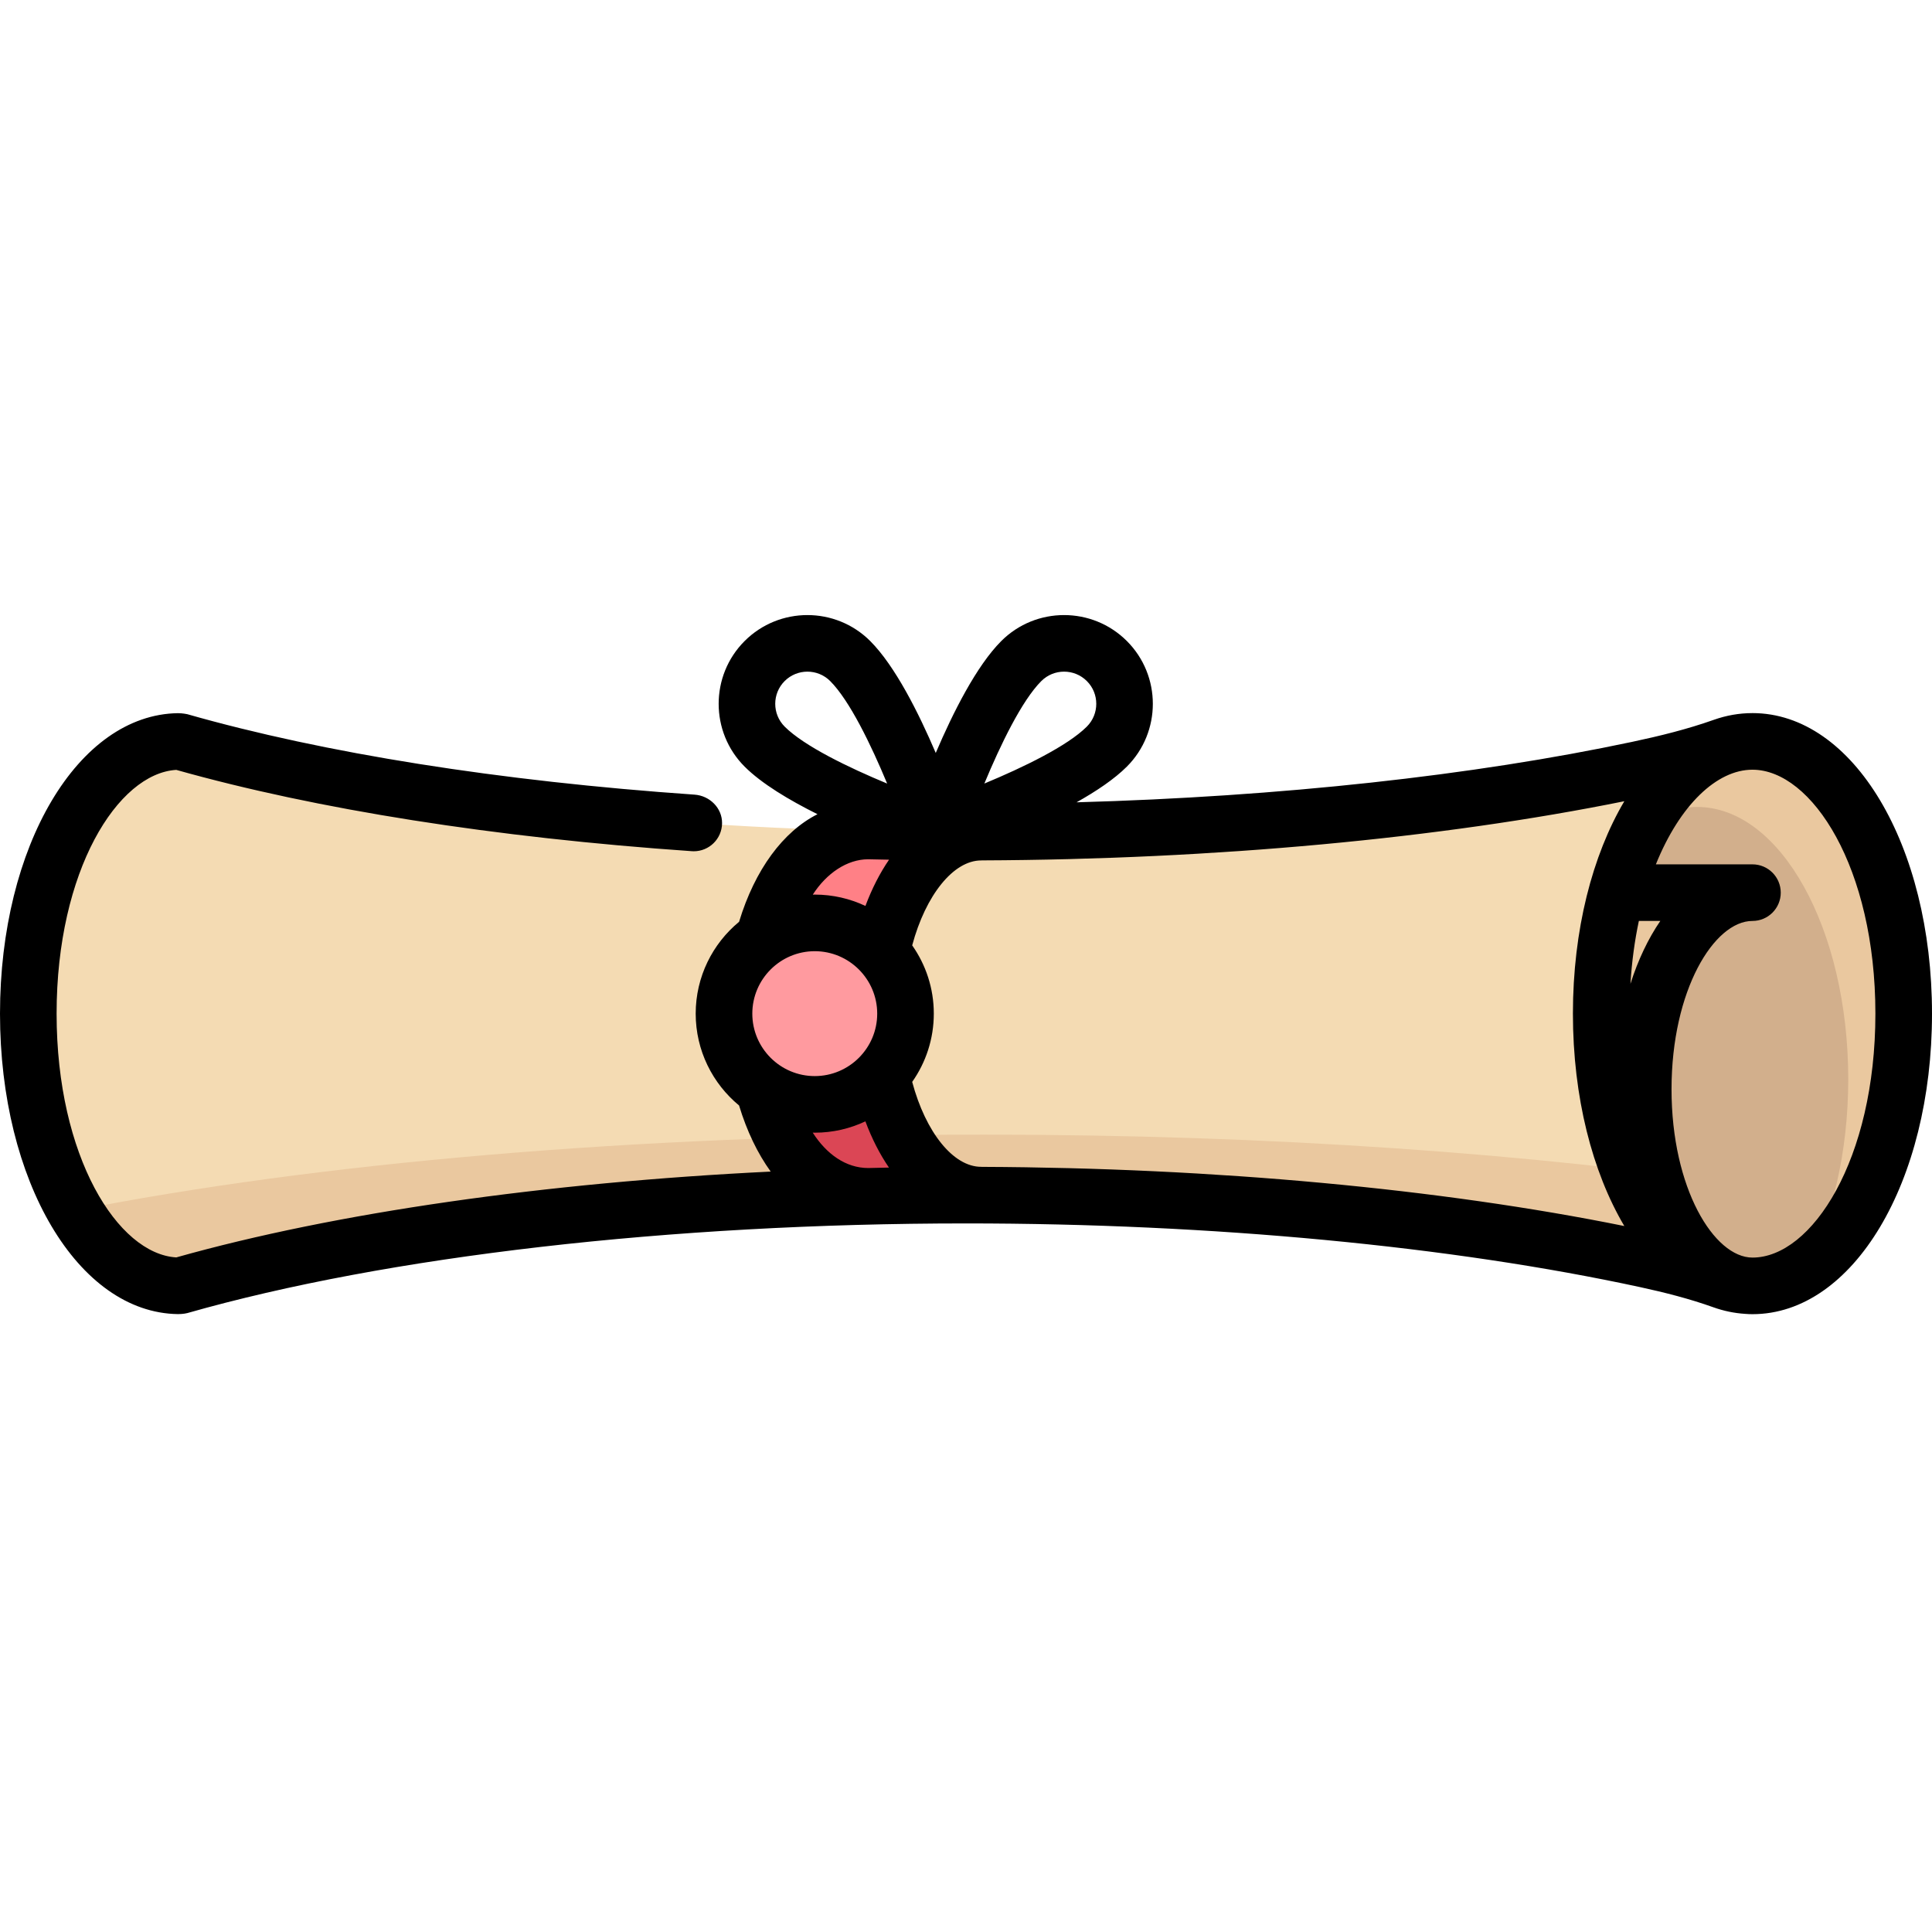 <svg height="512pt" viewBox="0 -163 512 512" width="512pt" xmlns="http://www.w3.org/2000/svg">
    <path
        d="m256 57.531c-78.738 0-149.746-8.453-201.008-22.016-8.461-2.238-17.711-.895-24.402 4.75-13.641 11.508-23.09 36.449-23.09 65.363 0 28.91 9.449 53.852 23.09 65.359 6.691 5.645 15.941 6.988 24.402 4.746 51.262-13.559 122.27-22.012 201.008-22.012 82.605 0 156.707 9.305 208.418 24.047v-144.289c-51.711 14.746-125.812 24.051-208.418 24.051zm0 0"
        fill="#f4dbb3" />
    <path
        d="m260.922 137.691c-93.344 0-177.914 7.664-240.91 20.098 3.109 5.332 6.641 9.879 10.578 13.199 6.691 5.645 15.941 6.988 24.402 4.746 51.262-13.559 122.27-22.012 201.008-22.012 82.605 0 156.707 9.305 208.418 24.047v-26.422c-57.441-8.578-127.562-13.656-203.496-13.656zm0 0"
        fill="#eac89f" />
    <path
        d="m231.953 105.629c0-26.566 14.496-48.145 32.203-48.145l-32.203-.238c-17.711 0-32.066 21.816-32.066 48.383 0 26.562 14.617 48.355 32.324 48.355l31.805-.262c-17.707 0-32.062-21.531-32.062-48.094zm0 0"
        fill="#ff8086" />
    <path
        d="m231.953 153.723h32.062c-17.707 0-32.062-21.535-32.062-48.098h-32.066c0 26.566 14.355 48.098 32.066 48.098zm0 0"
        fill="#db4655" />
    <path
        d="m504.5 105.629c0-39.848-17.945-72.148-40.082-72.148s-40.078 32.301-40.078 72.148c0 39.844 17.941 72.145 40.078 72.145s40.082-32.301 40.082-72.145zm0 0"
        fill="#d2af8c" />
    <path
        d="m239.969 105.629c0 13.281-10.77 24.047-24.051 24.047s-24.047-10.766-24.047-24.047 10.766-24.051 24.047-24.051 24.051 10.77 24.051 24.051zm0 0"
        fill="#ff9a9f" />
    <path
        d="m435.473 125.668c0-17.984 5.062-33.844 12.762-43.207 2.934-3.566.699-8.898-3.922-8.898h-15.758c-2.676 9.668-4.219 20.531-4.219 32.066 0 39.844 17.945 72.145 40.082 72.145-15.984 0-28.945-23.328-28.945-52.105zm0 0"
        fill="#eac89f" />
    <path
        d="m464.418 33.48c-11.316 0-21.52 8.48-28.809 22.059 4.395-2.98 9.137-4.688 14.113-4.688 22.137 0 40.082 32.301 40.082 72.145 0 19.473-4.309 37.109-11.273 50.086 15.164-10.285 25.969-36.566 25.969-67.453 0-39.848-17.945-72.148-40.082-72.148zm0 0"
        fill="#eac89f" />
    <path
        d="m464.418 25.98c-3.527 0-6.953.617-10.242 1.781-7.062 2.504-14.352 4.293-21.68 5.848-42.047 8.922-93.301 14.516-147.199 16.012 5.27-2.953 10.039-6.164 13.336-9.461 9.176-9.176 9.176-24.105 0-33.281-9.176-9.172-24.105-9.172-33.281 0-6.586 6.59-12.824 19.016-17.367 29.66-4.547-10.645-10.785-23.07-17.371-29.66-9.176-9.172-24.105-9.172-33.281 0-9.172 9.176-9.172 24.105 0 33.281 4.516 4.512 11.77 8.859 19.312 12.613-9.074 4.574-16.578 14.652-20.781 28.516-7.016 5.793-11.496 14.551-11.496 24.336s4.48 18.543 11.492 24.336c2.07 6.832 4.93 12.738 8.383 17.52-59.801 2.93-115.336 10.863-157.527 22.746-15.48-.926-31.715-26.637-31.715-64.598 0-37.957 16.23-63.668 31.711-64.602 37.227 10.488 84.43 17.938 136.629 21.547.176.012.352.02.523.02 4.047 0 7.438-3.25 7.492-7.414.055-4.031-3.266-7.312-7.289-7.59-51.602-3.586-98.082-10.957-134.43-21.32-.062-.02-1.293-.27-2.48-.27-26.477.371-47.156 35.203-47.156 79.629 0 44.422 20.684 79.258 47.16 79.625 1.441 0 2.418-.254 2.477-.27 52.961-15.102 128.176-23.762 206.363-23.762 65.387 0 128.688 6.062 178.637 16.879 6.559 1.422 13.078 3.078 19.398 5.336 2.734.98 5.559 1.57 8.457 1.754.637.055 1.281.082 1.926.082 26.684 0 47.582-34.984 47.582-79.648 0-44.66-20.898-79.645-47.582-79.645zm-188.457-8.492c1.664-1.664 3.848-2.496 6.031-2.496 2.188 0 4.371.832 6.035 2.496 3.328 3.324 3.328 8.738 0 12.066-5.152 5.152-16.883 10.824-27.164 15.094 4.27-10.281 9.945-22.012 15.098-27.16zm-68.02 12.066c-3.328-3.328-3.328-8.742 0-12.066s8.738-3.328 12.066 0c5.152 5.152 10.828 16.887 15.098 27.164-10.277-4.266-22.004-9.938-27.164-15.098zm-8.57 76.074c0-9.125 7.422-16.551 16.547-16.551s16.551 7.426 16.551 16.551-7.426 16.547-16.551 16.547-16.547-7.422-16.547-16.547zm30.734 40.914c-5.949 0-11.086-3.699-14.723-9.383.18.004.355.016.539.016 4.793 0 9.34-1.082 13.418-3.004 1.711 4.594 3.816 8.703 6.242 12.25-1.828.035-3.652.078-5.477.121zm-.758-69.457c-4.074-1.926-8.629-3.008-13.426-3.008-.176 0-.348.012-.523.012 3.645-5.672 9.102-9.371 14.676-9.371 1.836.043 3.684.078 5.531.113-2.434 3.551-4.539 7.664-6.258 12.254zm201.113 84.828c-48.672-9.848-108.469-15.43-170.191-15.68-.086 0-.172-.012-.262-.012-7.375 0-14.688-9.129-18.266-22.504 3.602-5.125 5.727-11.363 5.727-18.094 0-6.727-2.125-12.965-5.727-18.09 3.574-13.34 10.949-22.508 18.27-22.508.09 0 .18-.008.273-.012 61.719-.25 121.512-5.832 170.18-15.68-8.461 14.309-13.625 34.102-13.625 56.289s5.16 41.98 13.621 56.289zm1.625-64.184c.363-5.93 1.133-11.5 2.23-16.668h5.684c-3.215 4.695-5.902 10.332-7.914 16.668zm32.332 72.543c-10.145 0-21.445-18.32-21.445-44.605 0-26.285 11.301-44.605 21.445-44.605 4.145 0 7.5-3.359 7.5-7.5s-3.355-7.5-7.5-7.5h-25.594c6.363-15.766 16.176-25.082 25.594-25.082 15.734 0 32.582 25.977 32.582 64.645 0 38.672-16.848 64.648-32.582 64.648zm0 0" />
    </svg>